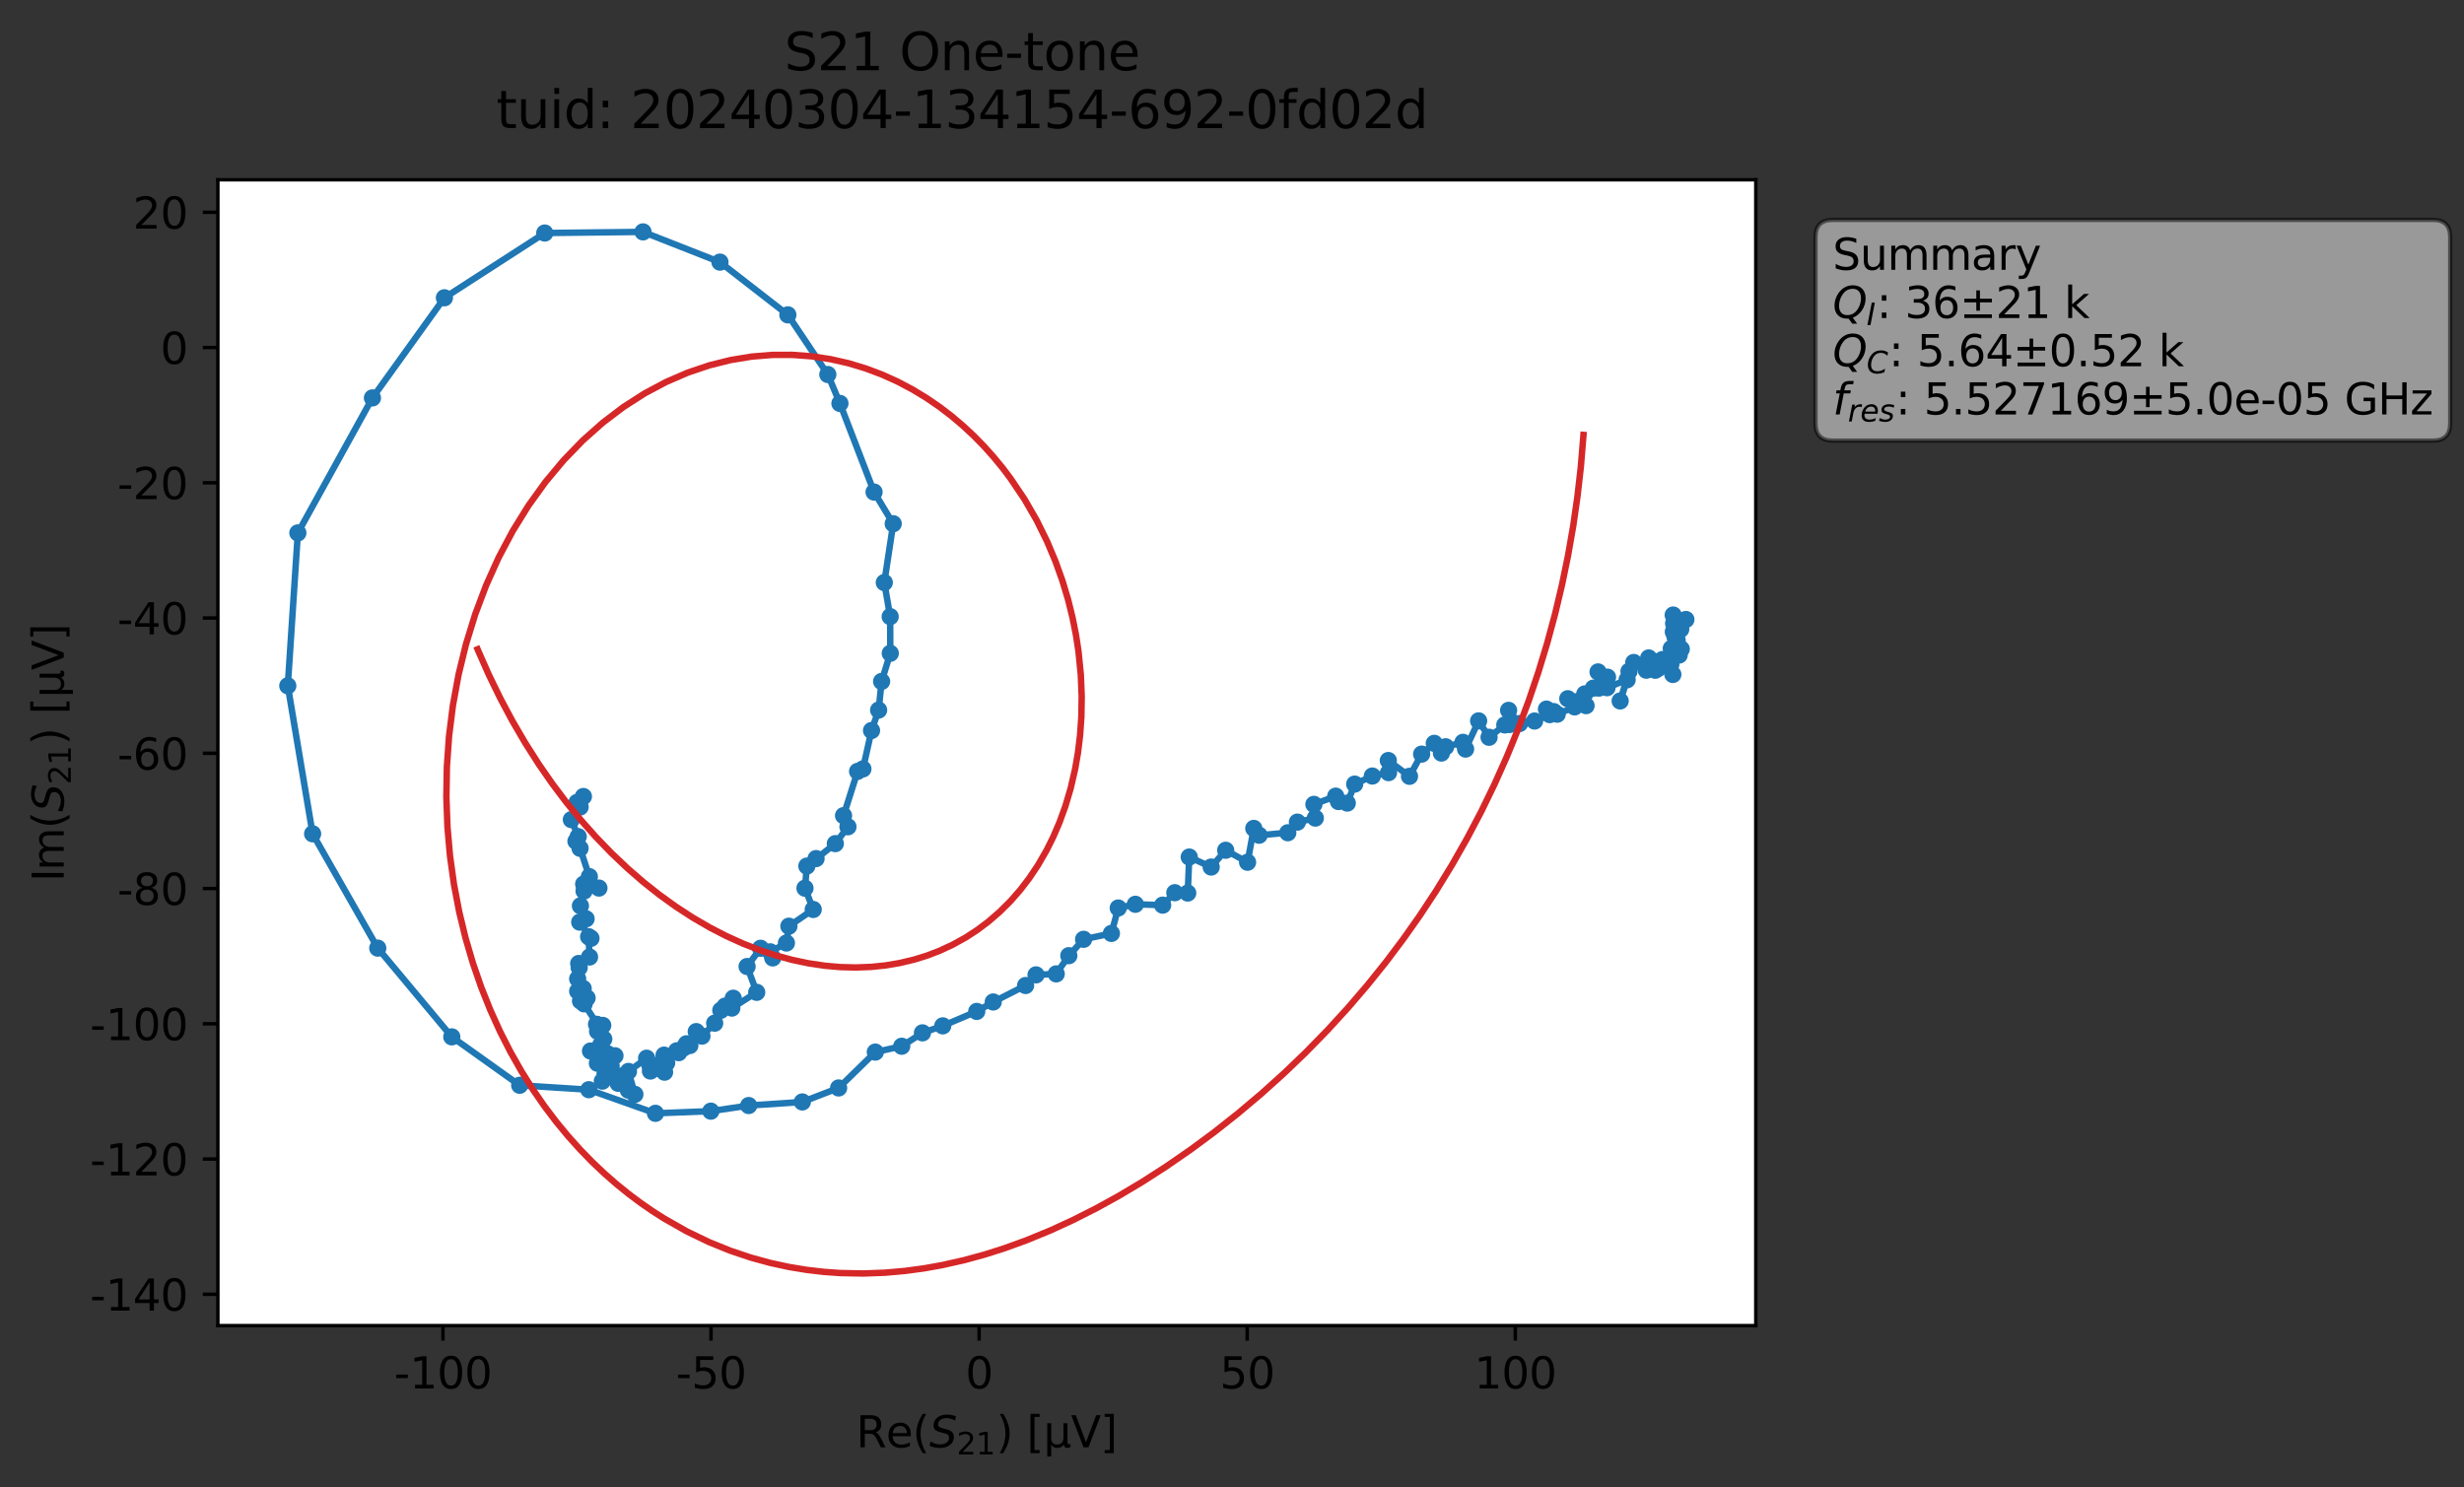 <?xml version="1.0" encoding="utf-8" standalone="no"?>
<!DOCTYPE svg PUBLIC "-//W3C//DTD SVG 1.1//EN"
  "http://www.w3.org/Graphics/SVG/1.1/DTD/svg11.dtd">
<svg xmlns:xlink="http://www.w3.org/1999/xlink" width="572.171pt" height="345.45pt" viewBox="0 0 572.171 345.45" xmlns="http://www.w3.org/2000/svg" version="1.1">
 <rect x="0" y="0" width="572.171" height="345.45" fill="#333333" stroke="none"/>
 <defs>
  <style type="text/css">*{stroke-linejoin: round; stroke-linecap: butt}</style>
 </defs>
 <g id="figure_1">
  <g id="patch_1">
   <path d="M 0 345.45 
L 572.171 345.45 
L 572.171 0 
L 0 0 
L 0 345.45 
z
" style="fill: none; opacity: 0"/>
  </g>
  <g id="axes_1">
   <g id="patch_2">
    <path d="M 50.595 307.872 
L 407.715 307.872 
L 407.715 41.76 
L 50.595 41.76 
z
" style="fill: #ffffff"/>
   </g>
   <g id="matplotlib.axis_1">
    <g id="xtick_1">
     <g id="line2d_1">
      <defs>
       <path id="med131d406d" d="M 0 0 
L 0 3.5 
" style="stroke: #000000; stroke-width: 0.8"/>
      </defs>
      <g>
       <use xlink:href="#med131d406d" x="102.859" y="307.872" style="stroke: #000000; stroke-width: 0.8"/>
      </g>
     </g>
     <g id="text_1">
      <!-- -100 -->
      <g transform="translate(91.511 322.47) scale(0.1 -0.1)">
       <defs>
        <path id="DejaVuSans-2d" d="M 313 2009 
L 1997 2009 
L 1997 1497 
L 313 1497 
L 313 2009 
z
" transform="scale(0.016)"/>
        <path id="DejaVuSans-31" d="M 794 531 
L 1825 531 
L 1825 4091 
L 703 3866 
L 703 4441 
L 1819 4666 
L 2450 4666 
L 2450 531 
L 3481 531 
L 3481 0 
L 794 0 
L 794 531 
z
" transform="scale(0.016)"/>
        <path id="DejaVuSans-30" d="M 2034 4250 
Q 1547 4250 1301 3770 
Q 1056 3291 1056 2328 
Q 1056 1369 1301 889 
Q 1547 409 2034 409 
Q 2525 409 2770 889 
Q 3016 1369 3016 2328 
Q 3016 3291 2770 3770 
Q 2525 4250 2034 4250 
z
M 2034 4750 
Q 2819 4750 3233 4129 
Q 3647 3509 3647 2328 
Q 3647 1150 3233 529 
Q 2819 -91 2034 -91 
Q 1250 -91 836 529 
Q 422 1150 422 2328 
Q 422 3509 836 4129 
Q 1250 4750 2034 4750 
z
" transform="scale(0.016)"/>
       </defs>
       <use xlink:href="#DejaVuSans-2d"/>
       <use xlink:href="#DejaVuSans-31" x="36.084"/>
       <use xlink:href="#DejaVuSans-30" x="99.707"/>
       <use xlink:href="#DejaVuSans-30" x="163.33"/>
      </g>
     </g>
    </g>
    <g id="xtick_2">
     <g id="line2d_2">
      <g>
       <use xlink:href="#med131d406d" x="165.111" y="307.872" style="stroke: #000000; stroke-width: 0.8"/>
      </g>
     </g>
     <g id="text_2">
      <!-- -50 -->
      <g transform="translate(156.944 322.47) scale(0.1 -0.1)">
       <defs>
        <path id="DejaVuSans-35" d="M 691 4666 
L 3169 4666 
L 3169 4134 
L 1269 4134 
L 1269 2991 
Q 1406 3038 1543 3061 
Q 1681 3084 1819 3084 
Q 2600 3084 3056 2656 
Q 3513 2228 3513 1497 
Q 3513 744 3044 326 
Q 2575 -91 1722 -91 
Q 1428 -91 1123 -41 
Q 819 9 494 109 
L 494 744 
Q 775 591 1075 516 
Q 1375 441 1709 441 
Q 2250 441 2565 725 
Q 2881 1009 2881 1497 
Q 2881 1984 2565 2268 
Q 2250 2553 1709 2553 
Q 1456 2553 1204 2497 
Q 953 2441 691 2322 
L 691 4666 
z
" transform="scale(0.016)"/>
       </defs>
       <use xlink:href="#DejaVuSans-2d"/>
       <use xlink:href="#DejaVuSans-35" x="36.084"/>
       <use xlink:href="#DejaVuSans-30" x="99.707"/>
      </g>
     </g>
    </g>
    <g id="xtick_3">
     <g id="line2d_3">
      <g>
       <use xlink:href="#med131d406d" x="227.363" y="307.872" style="stroke: #000000; stroke-width: 0.8"/>
      </g>
     </g>
     <g id="text_3">
      <!-- 0 -->
      <g transform="translate(224.182 322.47) scale(0.1 -0.1)">
       <use xlink:href="#DejaVuSans-30"/>
      </g>
     </g>
    </g>
    <g id="xtick_4">
     <g id="line2d_4">
      <g>
       <use xlink:href="#med131d406d" x="289.615" y="307.872" style="stroke: #000000; stroke-width: 0.8"/>
      </g>
     </g>
     <g id="text_4">
      <!-- 50 -->
      <g transform="translate(283.253 322.47) scale(0.1 -0.1)">
       <use xlink:href="#DejaVuSans-35"/>
       <use xlink:href="#DejaVuSans-30" x="63.623"/>
      </g>
     </g>
    </g>
    <g id="xtick_5">
     <g id="line2d_5">
      <g>
       <use xlink:href="#med131d406d" x="351.868" y="307.872" style="stroke: #000000; stroke-width: 0.8"/>
      </g>
     </g>
     <g id="text_5">
      <!-- 100 -->
      <g transform="translate(342.324 322.47) scale(0.1 -0.1)">
       <use xlink:href="#DejaVuSans-31"/>
       <use xlink:href="#DejaVuSans-30" x="63.623"/>
       <use xlink:href="#DejaVuSans-30" x="127.246"/>
      </g>
     </g>
    </g>
    <g id="text_6">
     <!-- Re$(S_{21})$ [μV] -->
     <g transform="translate(198.805 336.15) scale(0.1 -0.1)">
      <defs>
       <path id="DejaVuSans-52" d="M 2841 2188 
Q 3044 2119 3236 1894 
Q 3428 1669 3622 1275 
L 4263 0 
L 3584 0 
L 2988 1197 
Q 2756 1666 2539 1819 
Q 2322 1972 1947 1972 
L 1259 1972 
L 1259 0 
L 628 0 
L 628 4666 
L 2053 4666 
Q 2853 4666 3247 4331 
Q 3641 3997 3641 3322 
Q 3641 2881 3436 2590 
Q 3231 2300 2841 2188 
z
M 1259 4147 
L 1259 2491 
L 2053 2491 
Q 2509 2491 2742 2702 
Q 2975 2913 2975 3322 
Q 2975 3731 2742 3939 
Q 2509 4147 2053 4147 
L 1259 4147 
z
" transform="scale(0.016)"/>
       <path id="DejaVuSans-65" d="M 3597 1894 
L 3597 1613 
L 953 1613 
Q 991 1019 1311 708 
Q 1631 397 2203 397 
Q 2534 397 2845 478 
Q 3156 559 3463 722 
L 3463 178 
Q 3153 47 2828 -22 
Q 2503 -91 2169 -91 
Q 1331 -91 842 396 
Q 353 884 353 1716 
Q 353 2575 817 3079 
Q 1281 3584 2069 3584 
Q 2775 3584 3186 3129 
Q 3597 2675 3597 1894 
z
M 3022 2063 
Q 3016 2534 2758 2815 
Q 2500 3097 2075 3097 
Q 1594 3097 1305 2825 
Q 1016 2553 972 2059 
L 3022 2063 
z
" transform="scale(0.016)"/>
       <path id="DejaVuSans-28" d="M 1984 4856 
Q 1566 4138 1362 3434 
Q 1159 2731 1159 2009 
Q 1159 1288 1364 580 
Q 1569 -128 1984 -844 
L 1484 -844 
Q 1016 -109 783 600 
Q 550 1309 550 2009 
Q 550 2706 781 3412 
Q 1013 4119 1484 4856 
L 1984 4856 
z
" transform="scale(0.016)"/>
       <path id="DejaVuSans-Oblique-53" d="M 3859 4513 
L 3738 3897 
Q 3422 4066 3111 4152 
Q 2800 4238 2509 4238 
Q 1944 4238 1609 3991 
Q 1275 3744 1275 3334 
Q 1275 3109 1398 2989 
Q 1522 2869 2034 2731 
L 2413 2638 
Q 3053 2472 3303 2217 
Q 3553 1963 3553 1503 
Q 3553 797 2998 353 
Q 2444 -91 1538 -91 
Q 1166 -91 791 -17 
Q 416 56 38 206 
L 166 856 
Q 513 641 861 531 
Q 1209 422 1556 422 
Q 2147 422 2503 684 
Q 2859 947 2859 1369 
Q 2859 1650 2717 1795 
Q 2575 1941 2106 2059 
L 1728 2156 
Q 1081 2325 845 2545 
Q 609 2766 609 3163 
Q 609 3859 1145 4304 
Q 1681 4750 2541 4750 
Q 2875 4750 3203 4690 
Q 3531 4631 3859 4513 
z
" transform="scale(0.016)"/>
       <path id="DejaVuSans-32" d="M 1228 531 
L 3431 531 
L 3431 0 
L 469 0 
L 469 531 
Q 828 903 1448 1529 
Q 2069 2156 2228 2338 
Q 2531 2678 2651 2914 
Q 2772 3150 2772 3378 
Q 2772 3750 2511 3984 
Q 2250 4219 1831 4219 
Q 1534 4219 1204 4116 
Q 875 4013 500 3803 
L 500 4441 
Q 881 4594 1212 4672 
Q 1544 4750 1819 4750 
Q 2544 4750 2975 4387 
Q 3406 4025 3406 3419 
Q 3406 3131 3298 2873 
Q 3191 2616 2906 2266 
Q 2828 2175 2409 1742 
Q 1991 1309 1228 531 
z
" transform="scale(0.016)"/>
       <path id="DejaVuSans-29" d="M 513 4856 
L 1013 4856 
Q 1481 4119 1714 3412 
Q 1947 2706 1947 2009 
Q 1947 1309 1714 600 
Q 1481 -109 1013 -844 
L 513 -844 
Q 928 -128 1133 580 
Q 1338 1288 1338 2009 
Q 1338 2731 1133 3434 
Q 928 4138 513 4856 
z
" transform="scale(0.016)"/>
       <path id="DejaVuSans-20" transform="scale(0.016)"/>
       <path id="DejaVuSans-5b" d="M 550 4863 
L 1875 4863 
L 1875 4416 
L 1125 4416 
L 1125 -397 
L 1875 -397 
L 1875 -844 
L 550 -844 
L 550 4863 
z
" transform="scale(0.016)"/>
       <path id="DejaVuSans-3bc" d="M 544 -1331 
L 544 3500 
L 1119 3500 
L 1119 1325 
Q 1119 872 1334 640 
Q 1550 409 1972 409 
Q 2434 409 2667 671 
Q 2900 934 2900 1459 
L 2900 3500 
L 3475 3500 
L 3475 806 
Q 3475 619 3529 530 
Q 3584 441 3700 441 
Q 3728 441 3778 458 
Q 3828 475 3916 513 
L 3916 50 
Q 3788 -22 3673 -56 
Q 3559 -91 3450 -91 
Q 3234 -91 3106 31 
Q 2978 153 2931 403 
Q 2775 156 2548 32 
Q 2322 -91 2016 -91 
Q 1697 -91 1473 31 
Q 1250 153 1119 397 
L 1119 -1331 
L 544 -1331 
z
" transform="scale(0.016)"/>
       <path id="DejaVuSans-56" d="M 1831 0 
L 50 4666 
L 709 4666 
L 2188 738 
L 3669 4666 
L 4325 4666 
L 2547 0 
L 1831 0 
z
" transform="scale(0.016)"/>
       <path id="DejaVuSans-5d" d="M 1947 4863 
L 1947 -844 
L 622 -844 
L 622 -397 
L 1369 -397 
L 1369 4416 
L 622 4416 
L 622 4863 
L 1947 4863 
z
" transform="scale(0.016)"/>
      </defs>
      <use xlink:href="#DejaVuSans-52" transform="translate(0 0.016)"/>
      <use xlink:href="#DejaVuSans-65" transform="translate(69.482 0.016)"/>
      <use xlink:href="#DejaVuSans-28" transform="translate(131.006 0.016)"/>
      <use xlink:href="#DejaVuSans-Oblique-53" transform="translate(170.02 0.016)"/>
      <use xlink:href="#DejaVuSans-32" transform="translate(233.496 -16.391) scale(0.7)"/>
      <use xlink:href="#DejaVuSans-31" transform="translate(278.032 -16.391) scale(0.7)"/>
      <use xlink:href="#DejaVuSans-29" transform="translate(325.303 0.016)"/>
      <use xlink:href="#DejaVuSans-20" transform="translate(364.316 0.016)"/>
      <use xlink:href="#DejaVuSans-5b" transform="translate(396.104 0.016)"/>
      <use xlink:href="#DejaVuSans-3bc" transform="translate(435.117 0.016)"/>
      <use xlink:href="#DejaVuSans-56" transform="translate(498.74 0.016)"/>
      <use xlink:href="#DejaVuSans-5d" transform="translate(567.148 0.016)"/>
     </g>
    </g>
   </g>
   <g id="matplotlib.axis_2">
    <g id="ytick_1">
     <g id="line2d_6">
      <defs>
       <path id="m143e4b6e7c" d="M 0 0 
L -3.5 0 
" style="stroke: #000000; stroke-width: 0.8"/>
      </defs>
      <g>
       <use xlink:href="#m143e4b6e7c" x="50.595" y="300.601" style="stroke: #000000; stroke-width: 0.8"/>
      </g>
     </g>
     <g id="text_7">
      <!-- -140 -->
      <g transform="translate(20.9 304.4) scale(0.1 -0.1)">
       <defs>
        <path id="DejaVuSans-34" d="M 2419 4116 
L 825 1625 
L 2419 1625 
L 2419 4116 
z
M 2253 4666 
L 3047 4666 
L 3047 1625 
L 3713 1625 
L 3713 1100 
L 3047 1100 
L 3047 0 
L 2419 0 
L 2419 1100 
L 313 1100 
L 313 1709 
L 2253 4666 
z
" transform="scale(0.016)"/>
       </defs>
       <use xlink:href="#DejaVuSans-2d"/>
       <use xlink:href="#DejaVuSans-31" x="36.084"/>
       <use xlink:href="#DejaVuSans-34" x="99.707"/>
       <use xlink:href="#DejaVuSans-30" x="163.33"/>
      </g>
     </g>
    </g>
    <g id="ytick_2">
     <g id="line2d_7">
      <g>
       <use xlink:href="#m143e4b6e7c" x="50.595" y="269.189" style="stroke: #000000; stroke-width: 0.8"/>
      </g>
     </g>
     <g id="text_8">
      <!-- -120 -->
      <g transform="translate(20.9 272.988) scale(0.1 -0.1)">
       <use xlink:href="#DejaVuSans-2d"/>
       <use xlink:href="#DejaVuSans-31" x="36.084"/>
       <use xlink:href="#DejaVuSans-32" x="99.707"/>
       <use xlink:href="#DejaVuSans-30" x="163.33"/>
      </g>
     </g>
    </g>
    <g id="ytick_3">
     <g id="line2d_8">
      <g>
       <use xlink:href="#m143e4b6e7c" x="50.595" y="237.777" style="stroke: #000000; stroke-width: 0.8"/>
      </g>
     </g>
     <g id="text_9">
      <!-- -100 -->
      <g transform="translate(20.9 241.576) scale(0.1 -0.1)">
       <use xlink:href="#DejaVuSans-2d"/>
       <use xlink:href="#DejaVuSans-31" x="36.084"/>
       <use xlink:href="#DejaVuSans-30" x="99.707"/>
       <use xlink:href="#DejaVuSans-30" x="163.33"/>
      </g>
     </g>
    </g>
    <g id="ytick_4">
     <g id="line2d_9">
      <g>
       <use xlink:href="#m143e4b6e7c" x="50.595" y="206.365" style="stroke: #000000; stroke-width: 0.8"/>
      </g>
     </g>
     <g id="text_10">
      <!-- -80 -->
      <g transform="translate(27.262 210.164) scale(0.1 -0.1)">
       <defs>
        <path id="DejaVuSans-38" d="M 2034 2216 
Q 1584 2216 1326 1975 
Q 1069 1734 1069 1313 
Q 1069 891 1326 650 
Q 1584 409 2034 409 
Q 2484 409 2743 651 
Q 3003 894 3003 1313 
Q 3003 1734 2745 1975 
Q 2488 2216 2034 2216 
z
M 1403 2484 
Q 997 2584 770 2862 
Q 544 3141 544 3541 
Q 544 4100 942 4425 
Q 1341 4750 2034 4750 
Q 2731 4750 3128 4425 
Q 3525 4100 3525 3541 
Q 3525 3141 3298 2862 
Q 3072 2584 2669 2484 
Q 3125 2378 3379 2068 
Q 3634 1759 3634 1313 
Q 3634 634 3220 271 
Q 2806 -91 2034 -91 
Q 1263 -91 848 271 
Q 434 634 434 1313 
Q 434 1759 690 2068 
Q 947 2378 1403 2484 
z
M 1172 3481 
Q 1172 3119 1398 2916 
Q 1625 2713 2034 2713 
Q 2441 2713 2670 2916 
Q 2900 3119 2900 3481 
Q 2900 3844 2670 4047 
Q 2441 4250 2034 4250 
Q 1625 4250 1398 4047 
Q 1172 3844 1172 3481 
z
" transform="scale(0.016)"/>
       </defs>
       <use xlink:href="#DejaVuSans-2d"/>
       <use xlink:href="#DejaVuSans-38" x="36.084"/>
       <use xlink:href="#DejaVuSans-30" x="99.707"/>
      </g>
     </g>
    </g>
    <g id="ytick_5">
     <g id="line2d_10">
      <g>
       <use xlink:href="#m143e4b6e7c" x="50.595" y="174.952" style="stroke: #000000; stroke-width: 0.8"/>
      </g>
     </g>
     <g id="text_11">
      <!-- -60 -->
      <g transform="translate(27.262 178.752) scale(0.1 -0.1)">
       <defs>
        <path id="DejaVuSans-36" d="M 2113 2584 
Q 1688 2584 1439 2293 
Q 1191 2003 1191 1497 
Q 1191 994 1439 701 
Q 1688 409 2113 409 
Q 2538 409 2786 701 
Q 3034 994 3034 1497 
Q 3034 2003 2786 2293 
Q 2538 2584 2113 2584 
z
M 3366 4563 
L 3366 3988 
Q 3128 4100 2886 4159 
Q 2644 4219 2406 4219 
Q 1781 4219 1451 3797 
Q 1122 3375 1075 2522 
Q 1259 2794 1537 2939 
Q 1816 3084 2150 3084 
Q 2853 3084 3261 2657 
Q 3669 2231 3669 1497 
Q 3669 778 3244 343 
Q 2819 -91 2113 -91 
Q 1303 -91 875 529 
Q 447 1150 447 2328 
Q 447 3434 972 4092 
Q 1497 4750 2381 4750 
Q 2619 4750 2861 4703 
Q 3103 4656 3366 4563 
z
" transform="scale(0.016)"/>
       </defs>
       <use xlink:href="#DejaVuSans-2d"/>
       <use xlink:href="#DejaVuSans-36" x="36.084"/>
       <use xlink:href="#DejaVuSans-30" x="99.707"/>
      </g>
     </g>
    </g>
    <g id="ytick_6">
     <g id="line2d_11">
      <g>
       <use xlink:href="#m143e4b6e7c" x="50.595" y="143.54" style="stroke: #000000; stroke-width: 0.8"/>
      </g>
     </g>
     <g id="text_12">
      <!-- -40 -->
      <g transform="translate(27.262 147.339) scale(0.1 -0.1)">
       <use xlink:href="#DejaVuSans-2d"/>
       <use xlink:href="#DejaVuSans-34" x="36.084"/>
       <use xlink:href="#DejaVuSans-30" x="99.707"/>
      </g>
     </g>
    </g>
    <g id="ytick_7">
     <g id="line2d_12">
      <g>
       <use xlink:href="#m143e4b6e7c" x="50.595" y="112.128" style="stroke: #000000; stroke-width: 0.8"/>
      </g>
     </g>
     <g id="text_13">
      <!-- -20 -->
      <g transform="translate(27.262 115.927) scale(0.1 -0.1)">
       <use xlink:href="#DejaVuSans-2d"/>
       <use xlink:href="#DejaVuSans-32" x="36.084"/>
       <use xlink:href="#DejaVuSans-30" x="99.707"/>
      </g>
     </g>
    </g>
    <g id="ytick_8">
     <g id="line2d_13">
      <g>
       <use xlink:href="#m143e4b6e7c" x="50.595" y="80.716" style="stroke: #000000; stroke-width: 0.8"/>
      </g>
     </g>
     <g id="text_14">
      <!-- 0 -->
      <g transform="translate(37.233 84.515) scale(0.1 -0.1)">
       <use xlink:href="#DejaVuSans-30"/>
      </g>
     </g>
    </g>
    <g id="ytick_9">
     <g id="line2d_14">
      <g>
       <use xlink:href="#m143e4b6e7c" x="50.595" y="49.304" style="stroke: #000000; stroke-width: 0.8"/>
      </g>
     </g>
     <g id="text_15">
      <!-- 20 -->
      <g transform="translate(30.87 53.103) scale(0.1 -0.1)">
       <use xlink:href="#DejaVuSans-32"/>
       <use xlink:href="#DejaVuSans-30" x="63.623"/>
      </g>
     </g>
    </g>
    <g id="text_16">
     <!-- Im$(S_{21})$ [μV] -->
     <g transform="translate(14.8 204.766) rotate(-90) scale(0.1 -0.1)">
      <defs>
       <path id="DejaVuSans-49" d="M 628 4666 
L 1259 4666 
L 1259 0 
L 628 0 
L 628 4666 
z
" transform="scale(0.016)"/>
       <path id="DejaVuSans-6d" d="M 3328 2828 
Q 3544 3216 3844 3400 
Q 4144 3584 4550 3584 
Q 5097 3584 5394 3201 
Q 5691 2819 5691 2113 
L 5691 0 
L 5113 0 
L 5113 2094 
Q 5113 2597 4934 2840 
Q 4756 3084 4391 3084 
Q 3944 3084 3684 2787 
Q 3425 2491 3425 1978 
L 3425 0 
L 2847 0 
L 2847 2094 
Q 2847 2600 2669 2842 
Q 2491 3084 2119 3084 
Q 1678 3084 1418 2786 
Q 1159 2488 1159 1978 
L 1159 0 
L 581 0 
L 581 3500 
L 1159 3500 
L 1159 2956 
Q 1356 3278 1631 3431 
Q 1906 3584 2284 3584 
Q 2666 3584 2933 3390 
Q 3200 3197 3328 2828 
z
" transform="scale(0.016)"/>
      </defs>
      <use xlink:href="#DejaVuSans-49" transform="translate(0 0.016)"/>
      <use xlink:href="#DejaVuSans-6d" transform="translate(25.867 0.016)"/>
      <use xlink:href="#DejaVuSans-28" transform="translate(123.279 0.016)"/>
      <use xlink:href="#DejaVuSans-Oblique-53" transform="translate(162.293 0.016)"/>
      <use xlink:href="#DejaVuSans-32" transform="translate(225.77 -16.391) scale(0.7)"/>
      <use xlink:href="#DejaVuSans-31" transform="translate(270.306 -16.391) scale(0.7)"/>
      <use xlink:href="#DejaVuSans-29" transform="translate(317.576 0.016)"/>
      <use xlink:href="#DejaVuSans-20" transform="translate(356.59 0.016)"/>
      <use xlink:href="#DejaVuSans-5b" transform="translate(388.377 0.016)"/>
      <use xlink:href="#DejaVuSans-3bc" transform="translate(427.391 0.016)"/>
      <use xlink:href="#DejaVuSans-56" transform="translate(491.014 0.016)"/>
      <use xlink:href="#DejaVuSans-5d" transform="translate(559.422 0.016)"/>
     </g>
    </g>
   </g>
   <g id="line2d_15">
    <path d="M 391.483 143.885 
L 388.533 142.844 
L 389.733 150.769 
L 390.285 146.146 
L 388.744 146.915 
L 388.567 146.747 
L 388.96 147.919 
L 388.636 144.793 
L 390.411 150.745 
L 389.92 152.136 
L 389.46 148.728 
L 389.271 150.944 
L 387.998 154.279 
L 388.087 150.616 
L 389.762 150.405 
L 386.046 153.186 
L 388.455 156.646 
L 385.869 153.71 
L 384.827 153.699 
L 384.37 155.669 
L 385.04 155.249 
L 382.43 155.49 
L 382.854 152.81 
L 382.282 155.655 
L 379.377 153.866 
L 378.273 155.919 
L 376.222 162.8 
L 377.843 157.875 
L 373.167 159.722 
L 373.283 157.274 
L 371.087 156.058 
L 371.303 159.809 
L 370.011 159.823 
L 368.006 161.167 
L 364.059 162.28 
L 368.302 163.891 
L 365.646 164.176 
L 361.605 165.878 
L 360.789 165.269 
L 359.109 164.693 
L 359.855 165.974 
L 356.35 167.461 
L 352.865 168.044 
L 350.316 164.982 
L 350.529 168.274 
L 349.433 168.37 
L 345.778 171.237 
L 343.356 167.425 
L 340.327 173.975 
L 339.722 172.41 
L 335.7 173.441 
L 334.711 174.901 
L 333.056 172.647 
L 330.124 175.143 
L 327.301 180.303 
L 322.381 176.636 
L 322.438 179.447 
L 318.671 180.239 
L 314.575 182.111 
L 312.854 186.52 
L 310.808 186.16 
L 310.173 184.91 
L 305.103 186.817 
L 305.435 190.006 
L 301.273 190.941 
L 299.045 193.41 
L 292.378 193.983 
L 291.145 192.4 
L 289.701 200.262 
L 284.623 197.477 
L 281.252 201.377 
L 276.16 199.051 
L 275.806 207.414 
L 272.807 207.335 
L 269.981 210.221 
L 263.646 210.024 
L 259.666 210.886 
L 258.079 216.793 
L 251.626 218.161 
L 248.193 221.962 
L 245.269 226.19 
L 240.578 226.416 
L 238.151 228.892 
L 230.64 232.714 
L 226.813 234.908 
L 218.922 238.261 
L 214.205 239.884 
L 209.39 242.995 
L 203.259 244.355 
L 194.738 252.681 
L 186.307 255.932 
L 173.856 256.767 
L 165.066 258.071 
L 152.205 258.574 
L 136.736 253.088 
L 120.676 252.058 
L 104.914 240.816 
L 87.721 220.206 
L 72.595 193.656 
L 66.828 159.283 
L 69.166 123.771 
L 86.483 92.418 
L 103.198 69.161 
L 126.495 54.121 
L 149.315 53.856 
L 167.182 60.879 
L 182.952 73.129 
L 192.23 86.983 
L 195.042 93.695 
L 202.969 114.284 
L 207.415 121.642 
L 205.344 135.3 
L 206.711 143.215 
L 206.733 151.733 
L 204.723 158.267 
L 204.027 164.919 
L 202.38 169.665 
L 200.379 178.589 
L 199.144 179.154 
L 195.883 189.435 
L 196.905 192.022 
L 193.972 195.937 
L 187.359 201.152 
L 186.929 206.287 
L 188.842 211.229 
L 183.189 215.114 
L 182.616 219.022 
L 178.865 221.069 
L 179.439 222.48 
L 176.616 220.238 
L 173.484 224.48 
L 175.718 230.474 
L 169.942 234.131 
L 170.267 231.842 
L 167.378 234.651 
L 168.375 233.668 
L 165.958 237.636 
L 163.002 240.648 
L 161.676 239.595 
L 158.78 243.368 
L 159.399 242.425 
L 160.192 242.828 
L 157.602 244.488 
L 157.141 244.066 
L 154.204 245.057 
L 150.854 247.269 
L 154.813 246.868 
L 154.323 249.019 
L 151.918 248.205 
L 151.041 248.755 
L 150.151 245.774 
L 145.935 248.845 
L 147.43 254.17 
L 145.897 253.187 
L 143.479 250.176 
L 144.522 249.865 
L 144.844 251.568 
L 141.917 247.559 
L 144.063 250.159 
L 143.538 251.602 
L 140.5 249.397 
L 139.867 251.106 
L 140.58 250.203 
L 138.721 246.932 
L 142.805 245.208 
L 141.025 246.793 
L 141.071 244.732 
L 137.124 244.107 
L 140.208 241.32 
L 138.761 239.524 
L 139.48 242.705 
L 139.964 238.153 
L 138.524 237.893 
L 138.791 238.048 
L 135.644 233.149 
L 134.803 232.481 
L 136.33 231.779 
L 134.148 230.214 
L 135.425 229.589 
L 134.14 227.338 
L 134.496 224.732 
L 134.38 223.774 
L 136.898 222.271 
L 136.685 217.55 
L 137.231 217.934 
L 134.617 214.172 
L 136.097 213.399 
L 134.784 210.39 
L 135.628 206.943 
L 135.537 205.335 
L 139.081 206.255 
L 136.856 203.609 
L 134.699 197.026 
L 133.739 195.373 
L 134.266 194.308 
L 132.678 190.362 
L 133.992 186.371 
L 134.71 187.429 
L 135.472 184.993 
L 135.472 184.993 
" clip-path="url(#p24f4bede48)" style="fill: none; stroke: #1f77b4; stroke-width: 1.5; stroke-linecap: square"/>
    <defs>
     <path id="mb773622590" d="M 0 1.5 
C 0.398 1.5 0.779 1.342 1.061 1.061 
C 1.342 0.779 1.5 0.398 1.5 0 
C 1.5 -0.398 1.342 -0.779 1.061 -1.061 
C 0.779 -1.342 0.398 -1.5 0 -1.5 
C -0.398 -1.5 -0.779 -1.342 -1.061 -1.061 
C -1.342 -0.779 -1.5 -0.398 -1.5 0 
C -1.5 0.398 -1.342 0.779 -1.061 1.061 
C -0.779 1.342 -0.398 1.5 0 1.5 
z
" style="stroke: #1f77b4"/>
    </defs>
    <g clip-path="url(#p24f4bede48)">
     <use xlink:href="#mb773622590" x="391.483" y="143.885" style="fill: #1f77b4; stroke: #1f77b4"/>
     <use xlink:href="#mb773622590" x="388.533" y="142.844" style="fill: #1f77b4; stroke: #1f77b4"/>
     <use xlink:href="#mb773622590" x="389.733" y="150.769" style="fill: #1f77b4; stroke: #1f77b4"/>
     <use xlink:href="#mb773622590" x="390.285" y="146.146" style="fill: #1f77b4; stroke: #1f77b4"/>
     <use xlink:href="#mb773622590" x="388.744" y="146.915" style="fill: #1f77b4; stroke: #1f77b4"/>
     <use xlink:href="#mb773622590" x="388.567" y="146.747" style="fill: #1f77b4; stroke: #1f77b4"/>
     <use xlink:href="#mb773622590" x="388.96" y="147.919" style="fill: #1f77b4; stroke: #1f77b4"/>
     <use xlink:href="#mb773622590" x="388.636" y="144.793" style="fill: #1f77b4; stroke: #1f77b4"/>
     <use xlink:href="#mb773622590" x="390.411" y="150.745" style="fill: #1f77b4; stroke: #1f77b4"/>
     <use xlink:href="#mb773622590" x="389.92" y="152.136" style="fill: #1f77b4; stroke: #1f77b4"/>
     <use xlink:href="#mb773622590" x="389.46" y="148.728" style="fill: #1f77b4; stroke: #1f77b4"/>
     <use xlink:href="#mb773622590" x="389.271" y="150.944" style="fill: #1f77b4; stroke: #1f77b4"/>
     <use xlink:href="#mb773622590" x="387.998" y="154.279" style="fill: #1f77b4; stroke: #1f77b4"/>
     <use xlink:href="#mb773622590" x="388.087" y="150.616" style="fill: #1f77b4; stroke: #1f77b4"/>
     <use xlink:href="#mb773622590" x="389.762" y="150.405" style="fill: #1f77b4; stroke: #1f77b4"/>
     <use xlink:href="#mb773622590" x="386.046" y="153.186" style="fill: #1f77b4; stroke: #1f77b4"/>
     <use xlink:href="#mb773622590" x="388.455" y="156.646" style="fill: #1f77b4; stroke: #1f77b4"/>
     <use xlink:href="#mb773622590" x="385.869" y="153.71" style="fill: #1f77b4; stroke: #1f77b4"/>
     <use xlink:href="#mb773622590" x="384.827" y="153.699" style="fill: #1f77b4; stroke: #1f77b4"/>
     <use xlink:href="#mb773622590" x="384.37" y="155.669" style="fill: #1f77b4; stroke: #1f77b4"/>
     <use xlink:href="#mb773622590" x="385.04" y="155.249" style="fill: #1f77b4; stroke: #1f77b4"/>
     <use xlink:href="#mb773622590" x="382.43" y="155.49" style="fill: #1f77b4; stroke: #1f77b4"/>
     <use xlink:href="#mb773622590" x="382.854" y="152.81" style="fill: #1f77b4; stroke: #1f77b4"/>
     <use xlink:href="#mb773622590" x="382.282" y="155.655" style="fill: #1f77b4; stroke: #1f77b4"/>
     <use xlink:href="#mb773622590" x="379.377" y="153.866" style="fill: #1f77b4; stroke: #1f77b4"/>
     <use xlink:href="#mb773622590" x="378.273" y="155.919" style="fill: #1f77b4; stroke: #1f77b4"/>
     <use xlink:href="#mb773622590" x="376.222" y="162.8" style="fill: #1f77b4; stroke: #1f77b4"/>
     <use xlink:href="#mb773622590" x="377.843" y="157.875" style="fill: #1f77b4; stroke: #1f77b4"/>
     <use xlink:href="#mb773622590" x="373.167" y="159.722" style="fill: #1f77b4; stroke: #1f77b4"/>
     <use xlink:href="#mb773622590" x="373.283" y="157.274" style="fill: #1f77b4; stroke: #1f77b4"/>
     <use xlink:href="#mb773622590" x="371.087" y="156.058" style="fill: #1f77b4; stroke: #1f77b4"/>
     <use xlink:href="#mb773622590" x="371.303" y="159.809" style="fill: #1f77b4; stroke: #1f77b4"/>
     <use xlink:href="#mb773622590" x="370.011" y="159.823" style="fill: #1f77b4; stroke: #1f77b4"/>
     <use xlink:href="#mb773622590" x="368.006" y="161.167" style="fill: #1f77b4; stroke: #1f77b4"/>
     <use xlink:href="#mb773622590" x="364.059" y="162.28" style="fill: #1f77b4; stroke: #1f77b4"/>
     <use xlink:href="#mb773622590" x="368.302" y="163.891" style="fill: #1f77b4; stroke: #1f77b4"/>
     <use xlink:href="#mb773622590" x="365.646" y="164.176" style="fill: #1f77b4; stroke: #1f77b4"/>
     <use xlink:href="#mb773622590" x="361.605" y="165.878" style="fill: #1f77b4; stroke: #1f77b4"/>
     <use xlink:href="#mb773622590" x="360.789" y="165.269" style="fill: #1f77b4; stroke: #1f77b4"/>
     <use xlink:href="#mb773622590" x="359.109" y="164.693" style="fill: #1f77b4; stroke: #1f77b4"/>
     <use xlink:href="#mb773622590" x="359.855" y="165.974" style="fill: #1f77b4; stroke: #1f77b4"/>
     <use xlink:href="#mb773622590" x="356.35" y="167.461" style="fill: #1f77b4; stroke: #1f77b4"/>
     <use xlink:href="#mb773622590" x="352.865" y="168.044" style="fill: #1f77b4; stroke: #1f77b4"/>
     <use xlink:href="#mb773622590" x="350.316" y="164.982" style="fill: #1f77b4; stroke: #1f77b4"/>
     <use xlink:href="#mb773622590" x="350.529" y="168.274" style="fill: #1f77b4; stroke: #1f77b4"/>
     <use xlink:href="#mb773622590" x="349.433" y="168.37" style="fill: #1f77b4; stroke: #1f77b4"/>
     <use xlink:href="#mb773622590" x="345.778" y="171.237" style="fill: #1f77b4; stroke: #1f77b4"/>
     <use xlink:href="#mb773622590" x="343.356" y="167.425" style="fill: #1f77b4; stroke: #1f77b4"/>
     <use xlink:href="#mb773622590" x="340.327" y="173.975" style="fill: #1f77b4; stroke: #1f77b4"/>
     <use xlink:href="#mb773622590" x="339.722" y="172.41" style="fill: #1f77b4; stroke: #1f77b4"/>
     <use xlink:href="#mb773622590" x="335.7" y="173.441" style="fill: #1f77b4; stroke: #1f77b4"/>
     <use xlink:href="#mb773622590" x="334.711" y="174.901" style="fill: #1f77b4; stroke: #1f77b4"/>
     <use xlink:href="#mb773622590" x="333.056" y="172.647" style="fill: #1f77b4; stroke: #1f77b4"/>
     <use xlink:href="#mb773622590" x="330.124" y="175.143" style="fill: #1f77b4; stroke: #1f77b4"/>
     <use xlink:href="#mb773622590" x="327.301" y="180.303" style="fill: #1f77b4; stroke: #1f77b4"/>
     <use xlink:href="#mb773622590" x="322.381" y="176.636" style="fill: #1f77b4; stroke: #1f77b4"/>
     <use xlink:href="#mb773622590" x="322.438" y="179.447" style="fill: #1f77b4; stroke: #1f77b4"/>
     <use xlink:href="#mb773622590" x="318.671" y="180.239" style="fill: #1f77b4; stroke: #1f77b4"/>
     <use xlink:href="#mb773622590" x="314.575" y="182.111" style="fill: #1f77b4; stroke: #1f77b4"/>
     <use xlink:href="#mb773622590" x="312.854" y="186.52" style="fill: #1f77b4; stroke: #1f77b4"/>
     <use xlink:href="#mb773622590" x="310.808" y="186.16" style="fill: #1f77b4; stroke: #1f77b4"/>
     <use xlink:href="#mb773622590" x="310.173" y="184.91" style="fill: #1f77b4; stroke: #1f77b4"/>
     <use xlink:href="#mb773622590" x="305.103" y="186.817" style="fill: #1f77b4; stroke: #1f77b4"/>
     <use xlink:href="#mb773622590" x="305.435" y="190.006" style="fill: #1f77b4; stroke: #1f77b4"/>
     <use xlink:href="#mb773622590" x="301.273" y="190.941" style="fill: #1f77b4; stroke: #1f77b4"/>
     <use xlink:href="#mb773622590" x="299.045" y="193.41" style="fill: #1f77b4; stroke: #1f77b4"/>
     <use xlink:href="#mb773622590" x="292.378" y="193.983" style="fill: #1f77b4; stroke: #1f77b4"/>
     <use xlink:href="#mb773622590" x="291.145" y="192.4" style="fill: #1f77b4; stroke: #1f77b4"/>
     <use xlink:href="#mb773622590" x="289.701" y="200.262" style="fill: #1f77b4; stroke: #1f77b4"/>
     <use xlink:href="#mb773622590" x="284.623" y="197.477" style="fill: #1f77b4; stroke: #1f77b4"/>
     <use xlink:href="#mb773622590" x="281.252" y="201.377" style="fill: #1f77b4; stroke: #1f77b4"/>
     <use xlink:href="#mb773622590" x="276.16" y="199.051" style="fill: #1f77b4; stroke: #1f77b4"/>
     <use xlink:href="#mb773622590" x="275.806" y="207.414" style="fill: #1f77b4; stroke: #1f77b4"/>
     <use xlink:href="#mb773622590" x="272.807" y="207.335" style="fill: #1f77b4; stroke: #1f77b4"/>
     <use xlink:href="#mb773622590" x="269.981" y="210.221" style="fill: #1f77b4; stroke: #1f77b4"/>
     <use xlink:href="#mb773622590" x="263.646" y="210.024" style="fill: #1f77b4; stroke: #1f77b4"/>
     <use xlink:href="#mb773622590" x="259.666" y="210.886" style="fill: #1f77b4; stroke: #1f77b4"/>
     <use xlink:href="#mb773622590" x="258.079" y="216.793" style="fill: #1f77b4; stroke: #1f77b4"/>
     <use xlink:href="#mb773622590" x="251.626" y="218.161" style="fill: #1f77b4; stroke: #1f77b4"/>
     <use xlink:href="#mb773622590" x="248.193" y="221.962" style="fill: #1f77b4; stroke: #1f77b4"/>
     <use xlink:href="#mb773622590" x="245.269" y="226.19" style="fill: #1f77b4; stroke: #1f77b4"/>
     <use xlink:href="#mb773622590" x="240.578" y="226.416" style="fill: #1f77b4; stroke: #1f77b4"/>
     <use xlink:href="#mb773622590" x="238.151" y="228.892" style="fill: #1f77b4; stroke: #1f77b4"/>
     <use xlink:href="#mb773622590" x="230.64" y="232.714" style="fill: #1f77b4; stroke: #1f77b4"/>
     <use xlink:href="#mb773622590" x="226.813" y="234.908" style="fill: #1f77b4; stroke: #1f77b4"/>
     <use xlink:href="#mb773622590" x="218.922" y="238.261" style="fill: #1f77b4; stroke: #1f77b4"/>
     <use xlink:href="#mb773622590" x="214.205" y="239.884" style="fill: #1f77b4; stroke: #1f77b4"/>
     <use xlink:href="#mb773622590" x="209.39" y="242.995" style="fill: #1f77b4; stroke: #1f77b4"/>
     <use xlink:href="#mb773622590" x="203.259" y="244.355" style="fill: #1f77b4; stroke: #1f77b4"/>
     <use xlink:href="#mb773622590" x="194.738" y="252.681" style="fill: #1f77b4; stroke: #1f77b4"/>
     <use xlink:href="#mb773622590" x="186.307" y="255.932" style="fill: #1f77b4; stroke: #1f77b4"/>
     <use xlink:href="#mb773622590" x="173.856" y="256.767" style="fill: #1f77b4; stroke: #1f77b4"/>
     <use xlink:href="#mb773622590" x="165.066" y="258.071" style="fill: #1f77b4; stroke: #1f77b4"/>
     <use xlink:href="#mb773622590" x="152.205" y="258.574" style="fill: #1f77b4; stroke: #1f77b4"/>
     <use xlink:href="#mb773622590" x="136.736" y="253.088" style="fill: #1f77b4; stroke: #1f77b4"/>
     <use xlink:href="#mb773622590" x="120.676" y="252.058" style="fill: #1f77b4; stroke: #1f77b4"/>
     <use xlink:href="#mb773622590" x="104.914" y="240.816" style="fill: #1f77b4; stroke: #1f77b4"/>
     <use xlink:href="#mb773622590" x="87.721" y="220.206" style="fill: #1f77b4; stroke: #1f77b4"/>
     <use xlink:href="#mb773622590" x="72.595" y="193.656" style="fill: #1f77b4; stroke: #1f77b4"/>
     <use xlink:href="#mb773622590" x="66.828" y="159.283" style="fill: #1f77b4; stroke: #1f77b4"/>
     <use xlink:href="#mb773622590" x="69.166" y="123.771" style="fill: #1f77b4; stroke: #1f77b4"/>
     <use xlink:href="#mb773622590" x="86.483" y="92.418" style="fill: #1f77b4; stroke: #1f77b4"/>
     <use xlink:href="#mb773622590" x="103.198" y="69.161" style="fill: #1f77b4; stroke: #1f77b4"/>
     <use xlink:href="#mb773622590" x="126.495" y="54.121" style="fill: #1f77b4; stroke: #1f77b4"/>
     <use xlink:href="#mb773622590" x="149.315" y="53.856" style="fill: #1f77b4; stroke: #1f77b4"/>
     <use xlink:href="#mb773622590" x="167.182" y="60.879" style="fill: #1f77b4; stroke: #1f77b4"/>
     <use xlink:href="#mb773622590" x="182.952" y="73.129" style="fill: #1f77b4; stroke: #1f77b4"/>
     <use xlink:href="#mb773622590" x="192.23" y="86.983" style="fill: #1f77b4; stroke: #1f77b4"/>
     <use xlink:href="#mb773622590" x="195.042" y="93.695" style="fill: #1f77b4; stroke: #1f77b4"/>
     <use xlink:href="#mb773622590" x="202.969" y="114.284" style="fill: #1f77b4; stroke: #1f77b4"/>
     <use xlink:href="#mb773622590" x="207.415" y="121.642" style="fill: #1f77b4; stroke: #1f77b4"/>
     <use xlink:href="#mb773622590" x="205.344" y="135.3" style="fill: #1f77b4; stroke: #1f77b4"/>
     <use xlink:href="#mb773622590" x="206.711" y="143.215" style="fill: #1f77b4; stroke: #1f77b4"/>
     <use xlink:href="#mb773622590" x="206.733" y="151.733" style="fill: #1f77b4; stroke: #1f77b4"/>
     <use xlink:href="#mb773622590" x="204.723" y="158.267" style="fill: #1f77b4; stroke: #1f77b4"/>
     <use xlink:href="#mb773622590" x="204.027" y="164.919" style="fill: #1f77b4; stroke: #1f77b4"/>
     <use xlink:href="#mb773622590" x="202.38" y="169.665" style="fill: #1f77b4; stroke: #1f77b4"/>
     <use xlink:href="#mb773622590" x="200.379" y="178.589" style="fill: #1f77b4; stroke: #1f77b4"/>
     <use xlink:href="#mb773622590" x="199.144" y="179.154" style="fill: #1f77b4; stroke: #1f77b4"/>
     <use xlink:href="#mb773622590" x="195.883" y="189.435" style="fill: #1f77b4; stroke: #1f77b4"/>
     <use xlink:href="#mb773622590" x="196.905" y="192.022" style="fill: #1f77b4; stroke: #1f77b4"/>
     <use xlink:href="#mb773622590" x="193.972" y="195.937" style="fill: #1f77b4; stroke: #1f77b4"/>
     <use xlink:href="#mb773622590" x="189.499" y="199.412" style="fill: #1f77b4; stroke: #1f77b4"/>
     <use xlink:href="#mb773622590" x="187.359" y="201.152" style="fill: #1f77b4; stroke: #1f77b4"/>
     <use xlink:href="#mb773622590" x="186.929" y="206.287" style="fill: #1f77b4; stroke: #1f77b4"/>
     <use xlink:href="#mb773622590" x="188.842" y="211.229" style="fill: #1f77b4; stroke: #1f77b4"/>
     <use xlink:href="#mb773622590" x="183.189" y="215.114" style="fill: #1f77b4; stroke: #1f77b4"/>
     <use xlink:href="#mb773622590" x="182.616" y="219.022" style="fill: #1f77b4; stroke: #1f77b4"/>
     <use xlink:href="#mb773622590" x="178.865" y="221.069" style="fill: #1f77b4; stroke: #1f77b4"/>
     <use xlink:href="#mb773622590" x="179.439" y="222.48" style="fill: #1f77b4; stroke: #1f77b4"/>
     <use xlink:href="#mb773622590" x="176.616" y="220.238" style="fill: #1f77b4; stroke: #1f77b4"/>
     <use xlink:href="#mb773622590" x="173.484" y="224.48" style="fill: #1f77b4; stroke: #1f77b4"/>
     <use xlink:href="#mb773622590" x="175.718" y="230.474" style="fill: #1f77b4; stroke: #1f77b4"/>
     <use xlink:href="#mb773622590" x="169.942" y="234.131" style="fill: #1f77b4; stroke: #1f77b4"/>
     <use xlink:href="#mb773622590" x="170.267" y="231.842" style="fill: #1f77b4; stroke: #1f77b4"/>
     <use xlink:href="#mb773622590" x="167.378" y="234.651" style="fill: #1f77b4; stroke: #1f77b4"/>
     <use xlink:href="#mb773622590" x="168.375" y="233.668" style="fill: #1f77b4; stroke: #1f77b4"/>
     <use xlink:href="#mb773622590" x="165.958" y="237.636" style="fill: #1f77b4; stroke: #1f77b4"/>
     <use xlink:href="#mb773622590" x="163.002" y="240.648" style="fill: #1f77b4; stroke: #1f77b4"/>
     <use xlink:href="#mb773622590" x="161.676" y="239.595" style="fill: #1f77b4; stroke: #1f77b4"/>
     <use xlink:href="#mb773622590" x="158.78" y="243.368" style="fill: #1f77b4; stroke: #1f77b4"/>
     <use xlink:href="#mb773622590" x="159.399" y="242.425" style="fill: #1f77b4; stroke: #1f77b4"/>
     <use xlink:href="#mb773622590" x="160.192" y="242.828" style="fill: #1f77b4; stroke: #1f77b4"/>
     <use xlink:href="#mb773622590" x="157.602" y="244.488" style="fill: #1f77b4; stroke: #1f77b4"/>
     <use xlink:href="#mb773622590" x="157.141" y="244.066" style="fill: #1f77b4; stroke: #1f77b4"/>
     <use xlink:href="#mb773622590" x="154.204" y="245.057" style="fill: #1f77b4; stroke: #1f77b4"/>
     <use xlink:href="#mb773622590" x="150.854" y="247.269" style="fill: #1f77b4; stroke: #1f77b4"/>
     <use xlink:href="#mb773622590" x="154.813" y="246.868" style="fill: #1f77b4; stroke: #1f77b4"/>
     <use xlink:href="#mb773622590" x="154.323" y="249.019" style="fill: #1f77b4; stroke: #1f77b4"/>
     <use xlink:href="#mb773622590" x="151.918" y="248.205" style="fill: #1f77b4; stroke: #1f77b4"/>
     <use xlink:href="#mb773622590" x="151.041" y="248.755" style="fill: #1f77b4; stroke: #1f77b4"/>
     <use xlink:href="#mb773622590" x="150.151" y="245.774" style="fill: #1f77b4; stroke: #1f77b4"/>
     <use xlink:href="#mb773622590" x="145.935" y="248.845" style="fill: #1f77b4; stroke: #1f77b4"/>
     <use xlink:href="#mb773622590" x="147.43" y="254.17" style="fill: #1f77b4; stroke: #1f77b4"/>
     <use xlink:href="#mb773622590" x="145.897" y="253.187" style="fill: #1f77b4; stroke: #1f77b4"/>
     <use xlink:href="#mb773622590" x="143.479" y="250.176" style="fill: #1f77b4; stroke: #1f77b4"/>
     <use xlink:href="#mb773622590" x="144.522" y="249.865" style="fill: #1f77b4; stroke: #1f77b4"/>
     <use xlink:href="#mb773622590" x="144.844" y="251.568" style="fill: #1f77b4; stroke: #1f77b4"/>
     <use xlink:href="#mb773622590" x="141.917" y="247.559" style="fill: #1f77b4; stroke: #1f77b4"/>
     <use xlink:href="#mb773622590" x="144.063" y="250.159" style="fill: #1f77b4; stroke: #1f77b4"/>
     <use xlink:href="#mb773622590" x="143.538" y="251.602" style="fill: #1f77b4; stroke: #1f77b4"/>
     <use xlink:href="#mb773622590" x="140.5" y="249.397" style="fill: #1f77b4; stroke: #1f77b4"/>
     <use xlink:href="#mb773622590" x="139.867" y="251.106" style="fill: #1f77b4; stroke: #1f77b4"/>
     <use xlink:href="#mb773622590" x="140.58" y="250.203" style="fill: #1f77b4; stroke: #1f77b4"/>
     <use xlink:href="#mb773622590" x="138.721" y="246.932" style="fill: #1f77b4; stroke: #1f77b4"/>
     <use xlink:href="#mb773622590" x="142.805" y="245.208" style="fill: #1f77b4; stroke: #1f77b4"/>
     <use xlink:href="#mb773622590" x="141.025" y="246.793" style="fill: #1f77b4; stroke: #1f77b4"/>
     <use xlink:href="#mb773622590" x="141.071" y="244.732" style="fill: #1f77b4; stroke: #1f77b4"/>
     <use xlink:href="#mb773622590" x="137.124" y="244.107" style="fill: #1f77b4; stroke: #1f77b4"/>
     <use xlink:href="#mb773622590" x="140.208" y="241.32" style="fill: #1f77b4; stroke: #1f77b4"/>
     <use xlink:href="#mb773622590" x="138.761" y="239.524" style="fill: #1f77b4; stroke: #1f77b4"/>
     <use xlink:href="#mb773622590" x="139.48" y="242.705" style="fill: #1f77b4; stroke: #1f77b4"/>
     <use xlink:href="#mb773622590" x="139.964" y="238.153" style="fill: #1f77b4; stroke: #1f77b4"/>
     <use xlink:href="#mb773622590" x="138.524" y="237.893" style="fill: #1f77b4; stroke: #1f77b4"/>
     <use xlink:href="#mb773622590" x="138.791" y="238.048" style="fill: #1f77b4; stroke: #1f77b4"/>
     <use xlink:href="#mb773622590" x="135.644" y="233.149" style="fill: #1f77b4; stroke: #1f77b4"/>
     <use xlink:href="#mb773622590" x="134.803" y="232.481" style="fill: #1f77b4; stroke: #1f77b4"/>
     <use xlink:href="#mb773622590" x="136.33" y="231.779" style="fill: #1f77b4; stroke: #1f77b4"/>
     <use xlink:href="#mb773622590" x="134.148" y="230.214" style="fill: #1f77b4; stroke: #1f77b4"/>
     <use xlink:href="#mb773622590" x="135.425" y="229.589" style="fill: #1f77b4; stroke: #1f77b4"/>
     <use xlink:href="#mb773622590" x="134.14" y="227.338" style="fill: #1f77b4; stroke: #1f77b4"/>
     <use xlink:href="#mb773622590" x="134.496" y="224.732" style="fill: #1f77b4; stroke: #1f77b4"/>
     <use xlink:href="#mb773622590" x="134.38" y="223.774" style="fill: #1f77b4; stroke: #1f77b4"/>
     <use xlink:href="#mb773622590" x="136.898" y="222.271" style="fill: #1f77b4; stroke: #1f77b4"/>
     <use xlink:href="#mb773622590" x="136.685" y="217.55" style="fill: #1f77b4; stroke: #1f77b4"/>
     <use xlink:href="#mb773622590" x="137.231" y="217.934" style="fill: #1f77b4; stroke: #1f77b4"/>
     <use xlink:href="#mb773622590" x="134.617" y="214.172" style="fill: #1f77b4; stroke: #1f77b4"/>
     <use xlink:href="#mb773622590" x="136.097" y="213.399" style="fill: #1f77b4; stroke: #1f77b4"/>
     <use xlink:href="#mb773622590" x="134.784" y="210.39" style="fill: #1f77b4; stroke: #1f77b4"/>
     <use xlink:href="#mb773622590" x="135.628" y="206.943" style="fill: #1f77b4; stroke: #1f77b4"/>
     <use xlink:href="#mb773622590" x="135.537" y="205.335" style="fill: #1f77b4; stroke: #1f77b4"/>
     <use xlink:href="#mb773622590" x="139.081" y="206.255" style="fill: #1f77b4; stroke: #1f77b4"/>
     <use xlink:href="#mb773622590" x="136.856" y="203.609" style="fill: #1f77b4; stroke: #1f77b4"/>
     <use xlink:href="#mb773622590" x="134.699" y="197.026" style="fill: #1f77b4; stroke: #1f77b4"/>
     <use xlink:href="#mb773622590" x="133.739" y="195.373" style="fill: #1f77b4; stroke: #1f77b4"/>
     <use xlink:href="#mb773622590" x="134.266" y="194.308" style="fill: #1f77b4; stroke: #1f77b4"/>
     <use xlink:href="#mb773622590" x="132.678" y="190.362" style="fill: #1f77b4; stroke: #1f77b4"/>
     <use xlink:href="#mb773622590" x="133.992" y="186.371" style="fill: #1f77b4; stroke: #1f77b4"/>
     <use xlink:href="#mb773622590" x="134.71" y="187.429" style="fill: #1f77b4; stroke: #1f77b4"/>
     <use xlink:href="#mb773622590" x="135.472" y="184.993" style="fill: #1f77b4; stroke: #1f77b4"/>
    </g>
   </g>
   <g id="line2d_16">
    <path d="M 367.701 101.012 
L 367.09 108.415 
L 366.305 115.315 
L 365.312 122.199 
L 364.112 129.057 
L 362.704 135.884 
L 361.088 142.671 
L 359.264 149.411 
L 357.232 156.097 
L 354.993 162.723 
L 352.545 169.284 
L 349.888 175.772 
L 347.021 182.185 
L 343.944 188.516 
L 340.654 194.764 
L 337.148 200.925 
L 333.422 206.997 
L 329.761 212.556 
L 325.899 218.04 
L 321.829 223.45 
L 317.539 228.79 
L 313.017 234.066 
L 308.242 239.284 
L 303.19 244.454 
L 298.251 249.196 
L 293.011 253.919 
L 287.421 258.638 
L 281.933 262.973 
L 276.585 266.932 
L 270.821 270.917 
L 265.203 274.528 
L 259.789 277.755 
L 254.66 280.584 
L 249.089 283.401 
L 243.892 285.787 
L 238.226 288.113 
L 233.081 289.973 
L 228.641 291.38 
L 223.871 292.683 
L 218.725 293.84 
L 214.587 294.58 
L 210.183 295.176 
L 205.488 295.591 
L 200.471 295.776 
L 195.104 295.669 
L 191.316 295.399 
L 187.35 294.939 
L 183.198 294.256 
L 178.854 293.314 
L 174.313 292.071 
L 169.572 290.477 
L 164.634 288.476 
L 159.506 286.006 
L 154.201 282.994 
L 151.49 281.261 
L 148.745 279.362 
L 145.971 277.287 
L 143.174 275.024 
L 140.361 272.562 
L 137.539 269.89 
L 134.72 266.995 
L 131.913 263.867 
L 129.13 260.494 
L 126.387 256.866 
L 123.699 252.973 
L 121.083 248.807 
L 118.559 244.362 
L 116.147 239.633 
L 113.872 234.618 
L 111.756 229.318 
L 109.826 223.737 
L 108.108 217.884 
L 106.629 211.77 
L 105.419 205.414 
L 104.502 198.839 
L 103.906 192.071 
L 103.655 185.144 
L 103.771 178.096 
L 104.272 170.972 
L 105.173 163.819 
L 106.482 156.687 
L 108.204 149.632 
L 110.338 142.708 
L 112.874 135.971 
L 115.798 129.477 
L 119.091 123.276 
L 122.725 117.416 
L 126.669 111.942 
L 130.888 106.888 
L 135.343 102.285 
L 139.993 98.155 
L 144.795 94.513 
L 149.707 91.366 
L 154.687 88.713 
L 159.696 86.548 
L 164.695 84.857 
L 169.651 83.622 
L 174.533 82.822 
L 179.314 82.429 
L 183.97 82.417 
L 188.481 82.754 
L 192.833 83.412 
L 197.012 84.358 
L 201.01 85.563 
L 204.821 86.998 
L 208.441 88.633 
L 211.869 90.443 
L 215.105 92.402 
L 218.152 94.487 
L 221.014 96.677 
L 223.695 98.953 
L 226.201 101.296 
L 228.538 103.691 
L 230.713 106.123 
L 232.733 108.581 
L 234.605 111.053 
L 237.934 116 
L 240.757 120.901 
L 243.129 125.709 
L 245.1 130.39 
L 246.719 134.921 
L 248.026 139.285 
L 249.061 143.475 
L 249.856 147.487 
L 250.441 151.32 
L 250.981 156.74 
L 251.183 161.777 
L 251.107 166.452 
L 250.804 170.788 
L 250.314 174.808 
L 249.671 178.536 
L 248.622 183.091 
L 247.4 187.217 
L 246.046 190.957 
L 244.589 194.352 
L 243.054 197.438 
L 241.053 200.908 
L 238.985 203.995 
L 236.871 206.746 
L 234.726 209.199 
L 232.128 211.793 
L 229.516 214.051 
L 226.901 216.013 
L 224.29 217.711 
L 221.256 219.397 
L 218.242 220.798 
L 215.25 221.947 
L 212.285 222.867 
L 208.93 223.668 
L 205.613 224.226 
L 202.335 224.563 
L 198.696 224.702 
L 195.109 224.608 
L 191.575 224.3 
L 187.709 223.726 
L 183.909 222.925 
L 180.176 221.914 
L 176.509 220.706 
L 172.554 219.163 
L 168.682 217.41 
L 164.894 215.457 
L 160.859 213.113 
L 156.927 210.556 
L 153.101 207.799 
L 149.382 204.85 
L 145.772 201.72 
L 141.988 198.135 
L 138.337 194.356 
L 134.822 190.395 
L 131.446 186.26 
L 128.212 181.96 
L 125.122 177.505 
L 121.959 172.543 
L 118.969 167.42 
L 116.156 162.147 
L 113.522 156.735 
L 111.07 151.192 
L 110.902 150.792 
L 110.902 150.792 
" clip-path="url(#p24f4bede48)" style="fill: none; stroke: #d62728; stroke-width: 1.5; stroke-linecap: square"/>
   </g>
   <g id="patch_3">
    <path d="M 50.595 307.872 
L 50.595 41.76 
" style="fill: none; stroke: #000000; stroke-width: 0.8; stroke-linejoin: miter; stroke-linecap: square"/>
   </g>
   <g id="patch_4">
    <path d="M 407.715 307.872 
L 407.715 41.76 
" style="fill: none; stroke: #000000; stroke-width: 0.8; stroke-linejoin: miter; stroke-linecap: square"/>
   </g>
   <g id="patch_5">
    <path d="M 50.595 307.872 
L 407.715 307.872 
" style="fill: none; stroke: #000000; stroke-width: 0.8; stroke-linejoin: miter; stroke-linecap: square"/>
   </g>
   <g id="patch_6">
    <path d="M 50.595 41.76 
L 407.715 41.76 
" style="fill: none; stroke: #000000; stroke-width: 0.8; stroke-linejoin: miter; stroke-linecap: square"/>
   </g>
   <g id="text_17">
    <g id="patch_7">
     <path d="M 425.571 102.337 
L 564.971 102.337 
Q 568.971 102.337 568.971 98.337 
L 568.971 55.066 
Q 568.971 51.066 564.971 51.066 
L 425.571 51.066 
Q 421.571 51.066 421.571 55.066 
L 421.571 98.337 
Q 421.571 102.337 425.571 102.337 
z
" style="fill: #ffffff; opacity: 0.5; stroke: #000000; stroke-linejoin: miter"/>
    </g>
    <!-- Summary -->
    <g transform="translate(425.571 62.664) scale(0.1 -0.1)">
     <defs>
      <path id="DejaVuSans-53" d="M 3425 4513 
L 3425 3897 
Q 3066 4069 2747 4153 
Q 2428 4238 2131 4238 
Q 1616 4238 1336 4038 
Q 1056 3838 1056 3469 
Q 1056 3159 1242 3001 
Q 1428 2844 1947 2747 
L 2328 2669 
Q 3034 2534 3370 2195 
Q 3706 1856 3706 1288 
Q 3706 609 3251 259 
Q 2797 -91 1919 -91 
Q 1588 -91 1214 -16 
Q 841 59 441 206 
L 441 856 
Q 825 641 1194 531 
Q 1563 422 1919 422 
Q 2459 422 2753 634 
Q 3047 847 3047 1241 
Q 3047 1584 2836 1778 
Q 2625 1972 2144 2069 
L 1759 2144 
Q 1053 2284 737 2584 
Q 422 2884 422 3419 
Q 422 4038 858 4394 
Q 1294 4750 2059 4750 
Q 2388 4750 2728 4690 
Q 3069 4631 3425 4513 
z
" transform="scale(0.016)"/>
      <path id="DejaVuSans-75" d="M 544 1381 
L 544 3500 
L 1119 3500 
L 1119 1403 
Q 1119 906 1312 657 
Q 1506 409 1894 409 
Q 2359 409 2629 706 
Q 2900 1003 2900 1516 
L 2900 3500 
L 3475 3500 
L 3475 0 
L 2900 0 
L 2900 538 
Q 2691 219 2414 64 
Q 2138 -91 1772 -91 
Q 1169 -91 856 284 
Q 544 659 544 1381 
z
M 1991 3584 
L 1991 3584 
z
" transform="scale(0.016)"/>
      <path id="DejaVuSans-61" d="M 2194 1759 
Q 1497 1759 1228 1600 
Q 959 1441 959 1056 
Q 959 750 1161 570 
Q 1363 391 1709 391 
Q 2188 391 2477 730 
Q 2766 1069 2766 1631 
L 2766 1759 
L 2194 1759 
z
M 3341 1997 
L 3341 0 
L 2766 0 
L 2766 531 
Q 2569 213 2275 61 
Q 1981 -91 1556 -91 
Q 1019 -91 701 211 
Q 384 513 384 1019 
Q 384 1609 779 1909 
Q 1175 2209 1959 2209 
L 2766 2209 
L 2766 2266 
Q 2766 2663 2505 2880 
Q 2244 3097 1772 3097 
Q 1472 3097 1187 3025 
Q 903 2953 641 2809 
L 641 3341 
Q 956 3463 1253 3523 
Q 1550 3584 1831 3584 
Q 2591 3584 2966 3190 
Q 3341 2797 3341 1997 
z
" transform="scale(0.016)"/>
      <path id="DejaVuSans-72" d="M 2631 2963 
Q 2534 3019 2420 3045 
Q 2306 3072 2169 3072 
Q 1681 3072 1420 2755 
Q 1159 2438 1159 1844 
L 1159 0 
L 581 0 
L 581 3500 
L 1159 3500 
L 1159 2956 
Q 1341 3275 1631 3429 
Q 1922 3584 2338 3584 
Q 2397 3584 2469 3576 
Q 2541 3569 2628 3553 
L 2631 2963 
z
" transform="scale(0.016)"/>
      <path id="DejaVuSans-79" d="M 2059 -325 
Q 1816 -950 1584 -1140 
Q 1353 -1331 966 -1331 
L 506 -1331 
L 506 -850 
L 844 -850 
Q 1081 -850 1212 -737 
Q 1344 -625 1503 -206 
L 1606 56 
L 191 3500 
L 800 3500 
L 1894 763 
L 2988 3500 
L 3597 3500 
L 2059 -325 
z
" transform="scale(0.016)"/>
     </defs>
     <use xlink:href="#DejaVuSans-53"/>
     <use xlink:href="#DejaVuSans-75" x="63.477"/>
     <use xlink:href="#DejaVuSans-6d" x="126.855"/>
     <use xlink:href="#DejaVuSans-6d" x="224.268"/>
     <use xlink:href="#DejaVuSans-61" x="321.68"/>
     <use xlink:href="#DejaVuSans-72" x="382.959"/>
     <use xlink:href="#DejaVuSans-79" x="424.072"/>
    </g>
    <!-- $Q_I$: 36$\pm$21 k -->
    <g transform="translate(425.571 73.862) scale(0.1 -0.1)">
     <defs>
      <path id="DejaVuSans-Oblique-51" d="M 2309 -84 
Q 2275 -88 2237 -89 
Q 2200 -91 2125 -91 
Q 1250 -91 756 411 
Q 263 913 263 1797 
Q 263 2319 452 2844 
Q 641 3369 978 3788 
Q 1369 4269 1858 4509 
Q 2347 4750 2938 4750 
Q 3794 4750 4287 4245 
Q 4781 3741 4781 2869 
Q 4781 1928 4265 1147 
Q 3750 366 2919 44 
L 3553 -825 
L 2847 -825 
L 2309 -84 
z
M 2919 4238 
Q 2400 4238 2003 3986 
Q 1606 3734 1313 3219 
Q 1125 2891 1026 2522 
Q 928 2153 928 1778 
Q 928 1128 1239 775 
Q 1550 422 2119 422 
Q 2631 422 3032 676 
Q 3434 931 3719 1434 
Q 3909 1772 4009 2142 
Q 4109 2513 4109 2881 
Q 4109 3528 3796 3883 
Q 3484 4238 2919 4238 
z
" transform="scale(0.016)"/>
      <path id="DejaVuSans-Oblique-49" d="M 1081 4666 
L 1716 4666 
L 806 0 
L 172 0 
L 1081 4666 
z
" transform="scale(0.016)"/>
      <path id="DejaVuSans-3a" d="M 750 794 
L 1409 794 
L 1409 0 
L 750 0 
L 750 794 
z
M 750 3309 
L 1409 3309 
L 1409 2516 
L 750 2516 
L 750 3309 
z
" transform="scale(0.016)"/>
      <path id="DejaVuSans-33" d="M 2597 2516 
Q 3050 2419 3304 2112 
Q 3559 1806 3559 1356 
Q 3559 666 3084 287 
Q 2609 -91 1734 -91 
Q 1441 -91 1130 -33 
Q 819 25 488 141 
L 488 750 
Q 750 597 1062 519 
Q 1375 441 1716 441 
Q 2309 441 2620 675 
Q 2931 909 2931 1356 
Q 2931 1769 2642 2001 
Q 2353 2234 1838 2234 
L 1294 2234 
L 1294 2753 
L 1863 2753 
Q 2328 2753 2575 2939 
Q 2822 3125 2822 3475 
Q 2822 3834 2567 4026 
Q 2313 4219 1838 4219 
Q 1578 4219 1281 4162 
Q 984 4106 628 3988 
L 628 4550 
Q 988 4650 1302 4700 
Q 1616 4750 1894 4750 
Q 2613 4750 3031 4423 
Q 3450 4097 3450 3541 
Q 3450 3153 3228 2886 
Q 3006 2619 2597 2516 
z
" transform="scale(0.016)"/>
      <path id="DejaVuSans-b1" d="M 2944 4013 
L 2944 2803 
L 4684 2803 
L 4684 2272 
L 2944 2272 
L 2944 1063 
L 2419 1063 
L 2419 2272 
L 678 2272 
L 678 2803 
L 2419 2803 
L 2419 4013 
L 2944 4013 
z
M 678 531 
L 4684 531 
L 4684 0 
L 678 0 
L 678 531 
z
" transform="scale(0.016)"/>
      <path id="DejaVuSans-6b" d="M 581 4863 
L 1159 4863 
L 1159 1991 
L 2875 3500 
L 3609 3500 
L 1753 1863 
L 3688 0 
L 2938 0 
L 1159 1709 
L 1159 0 
L 581 0 
L 581 4863 
z
" transform="scale(0.016)"/>
     </defs>
     <use xlink:href="#DejaVuSans-Oblique-51" transform="translate(0 0.016)"/>
     <use xlink:href="#DejaVuSans-Oblique-49" transform="translate(78.711 -16.391) scale(0.7)"/>
     <use xlink:href="#DejaVuSans-3a" transform="translate(102.09 0.016)"/>
     <use xlink:href="#DejaVuSans-20" transform="translate(135.781 0.016)"/>
     <use xlink:href="#DejaVuSans-33" transform="translate(167.568 0.016)"/>
     <use xlink:href="#DejaVuSans-36" transform="translate(231.191 0.016)"/>
     <use xlink:href="#DejaVuSans-b1" transform="translate(294.814 0.016)"/>
     <use xlink:href="#DejaVuSans-32" transform="translate(378.604 0.016)"/>
     <use xlink:href="#DejaVuSans-31" transform="translate(442.227 0.016)"/>
     <use xlink:href="#DejaVuSans-20" transform="translate(505.85 0.016)"/>
     <use xlink:href="#DejaVuSans-6b" transform="translate(537.637 0.016)"/>
    </g>
    <!-- $Q_C$: 5.64$\pm$0.52 k -->
    <g transform="translate(425.571 85.06) scale(0.1 -0.1)">
     <defs>
      <path id="DejaVuSans-Oblique-43" d="M 4447 4306 
L 4319 3641 
Q 4019 3944 3683 4091 
Q 3347 4238 2956 4238 
Q 2422 4238 2017 3981 
Q 1613 3725 1319 3200 
Q 1131 2863 1032 2486 
Q 934 2109 934 1728 
Q 934 1091 1264 756 
Q 1594 422 2222 422 
Q 2656 422 3056 561 
Q 3456 700 3834 978 
L 3688 231 
Q 3316 72 2936 -9 
Q 2556 -91 2175 -91 
Q 1278 -91 773 396 
Q 269 884 269 1753 
Q 269 2309 461 2846 
Q 653 3384 1013 3828 
Q 1394 4300 1883 4525 
Q 2372 4750 3022 4750 
Q 3422 4750 3780 4639 
Q 4138 4528 4447 4306 
z
" transform="scale(0.016)"/>
      <path id="DejaVuSans-2e" d="M 684 794 
L 1344 794 
L 1344 0 
L 684 0 
L 684 794 
z
" transform="scale(0.016)"/>
     </defs>
     <use xlink:href="#DejaVuSans-Oblique-51" transform="translate(0 0.016)"/>
     <use xlink:href="#DejaVuSans-Oblique-43" transform="translate(78.711 -16.391) scale(0.7)"/>
     <use xlink:href="#DejaVuSans-3a" transform="translate(130.322 0.016)"/>
     <use xlink:href="#DejaVuSans-20" transform="translate(164.014 0.016)"/>
     <use xlink:href="#DejaVuSans-35" transform="translate(195.801 0.016)"/>
     <use xlink:href="#DejaVuSans-2e" transform="translate(259.424 0.016)"/>
     <use xlink:href="#DejaVuSans-36" transform="translate(291.211 0.016)"/>
     <use xlink:href="#DejaVuSans-34" transform="translate(354.834 0.016)"/>
     <use xlink:href="#DejaVuSans-b1" transform="translate(418.457 0.016)"/>
     <use xlink:href="#DejaVuSans-30" transform="translate(502.246 0.016)"/>
     <use xlink:href="#DejaVuSans-2e" transform="translate(565.869 0.016)"/>
     <use xlink:href="#DejaVuSans-35" transform="translate(597.656 0.016)"/>
     <use xlink:href="#DejaVuSans-32" transform="translate(661.279 0.016)"/>
     <use xlink:href="#DejaVuSans-20" transform="translate(724.902 0.016)"/>
     <use xlink:href="#DejaVuSans-6b" transform="translate(756.689 0.016)"/>
    </g>
    <!-- $f_{res}$: 5.527169$\pm$5.0e-05 GHz -->
    <g transform="translate(425.571 96.257) scale(0.1 -0.1)">
     <defs>
      <path id="DejaVuSans-Oblique-66" d="M 3059 4863 
L 2969 4384 
L 2419 4384 
Q 2106 4384 1964 4261 
Q 1822 4138 1753 3809 
L 1691 3500 
L 2638 3500 
L 2553 3053 
L 1606 3053 
L 1013 0 
L 434 0 
L 1031 3053 
L 481 3053 
L 563 3500 
L 1113 3500 
L 1159 3744 
Q 1278 4363 1576 4613 
Q 1875 4863 2516 4863 
L 3059 4863 
z
" transform="scale(0.016)"/>
      <path id="DejaVuSans-Oblique-72" d="M 2853 2969 
Q 2766 3016 2653 3041 
Q 2541 3066 2413 3066 
Q 1953 3066 1609 2717 
Q 1266 2369 1153 1784 
L 800 0 
L 225 0 
L 909 3500 
L 1484 3500 
L 1375 2956 
Q 1603 3259 1920 3421 
Q 2238 3584 2597 3584 
Q 2691 3584 2781 3573 
Q 2872 3563 2963 3538 
L 2853 2969 
z
" transform="scale(0.016)"/>
      <path id="DejaVuSans-Oblique-65" d="M 3078 2063 
Q 3088 2113 3092 2166 
Q 3097 2219 3097 2272 
Q 3097 2653 2873 2875 
Q 2650 3097 2266 3097 
Q 1838 3097 1509 2826 
Q 1181 2556 1013 2059 
L 3078 2063 
z
M 3578 1613 
L 903 1613 
Q 884 1494 878 1425 
Q 872 1356 872 1306 
Q 872 872 1139 634 
Q 1406 397 1894 397 
Q 2269 397 2603 481 
Q 2938 566 3225 728 
L 3116 159 
Q 2806 34 2476 -28 
Q 2147 -91 1806 -91 
Q 1078 -91 686 257 
Q 294 606 294 1247 
Q 294 1794 489 2264 
Q 684 2734 1063 3103 
Q 1306 3334 1642 3459 
Q 1978 3584 2356 3584 
Q 2950 3584 3301 3228 
Q 3653 2872 3653 2272 
Q 3653 2128 3634 1964 
Q 3616 1800 3578 1613 
z
" transform="scale(0.016)"/>
      <path id="DejaVuSans-Oblique-73" d="M 3200 3397 
L 3091 2853 
Q 2863 2978 2609 3040 
Q 2356 3103 2088 3103 
Q 1634 3103 1373 2948 
Q 1113 2794 1113 2528 
Q 1113 2219 1719 2053 
Q 1766 2041 1788 2034 
L 1972 1978 
Q 2547 1819 2739 1644 
Q 2931 1469 2931 1166 
Q 2931 609 2489 259 
Q 2047 -91 1331 -91 
Q 1053 -91 747 -37 
Q 441 16 72 128 
L 184 722 
Q 500 559 806 475 
Q 1113 391 1394 391 
Q 1816 391 2080 572 
Q 2344 753 2344 1031 
Q 2344 1331 1650 1516 
L 1591 1531 
L 1394 1581 
Q 956 1697 753 1886 
Q 550 2075 550 2369 
Q 550 2928 970 3256 
Q 1391 3584 2113 3584 
Q 2397 3584 2667 3537 
Q 2938 3491 3200 3397 
z
" transform="scale(0.016)"/>
      <path id="DejaVuSans-37" d="M 525 4666 
L 3525 4666 
L 3525 4397 
L 1831 0 
L 1172 0 
L 2766 4134 
L 525 4134 
L 525 4666 
z
" transform="scale(0.016)"/>
      <path id="DejaVuSans-39" d="M 703 97 
L 703 672 
Q 941 559 1184 500 
Q 1428 441 1663 441 
Q 2288 441 2617 861 
Q 2947 1281 2994 2138 
Q 2813 1869 2534 1725 
Q 2256 1581 1919 1581 
Q 1219 1581 811 2004 
Q 403 2428 403 3163 
Q 403 3881 828 4315 
Q 1253 4750 1959 4750 
Q 2769 4750 3195 4129 
Q 3622 3509 3622 2328 
Q 3622 1225 3098 567 
Q 2575 -91 1691 -91 
Q 1453 -91 1209 -44 
Q 966 3 703 97 
z
M 1959 2075 
Q 2384 2075 2632 2365 
Q 2881 2656 2881 3163 
Q 2881 3666 2632 3958 
Q 2384 4250 1959 4250 
Q 1534 4250 1286 3958 
Q 1038 3666 1038 3163 
Q 1038 2656 1286 2365 
Q 1534 2075 1959 2075 
z
" transform="scale(0.016)"/>
      <path id="DejaVuSans-47" d="M 3809 666 
L 3809 1919 
L 2778 1919 
L 2778 2438 
L 4434 2438 
L 4434 434 
Q 4069 175 3628 42 
Q 3188 -91 2688 -91 
Q 1594 -91 976 548 
Q 359 1188 359 2328 
Q 359 3472 976 4111 
Q 1594 4750 2688 4750 
Q 3144 4750 3555 4637 
Q 3966 4525 4313 4306 
L 4313 3634 
Q 3963 3931 3569 4081 
Q 3175 4231 2741 4231 
Q 1884 4231 1454 3753 
Q 1025 3275 1025 2328 
Q 1025 1384 1454 906 
Q 1884 428 2741 428 
Q 3075 428 3337 486 
Q 3600 544 3809 666 
z
" transform="scale(0.016)"/>
      <path id="DejaVuSans-48" d="M 628 4666 
L 1259 4666 
L 1259 2753 
L 3553 2753 
L 3553 4666 
L 4184 4666 
L 4184 0 
L 3553 0 
L 3553 2222 
L 1259 2222 
L 1259 0 
L 628 0 
L 628 4666 
z
" transform="scale(0.016)"/>
      <path id="DejaVuSans-7a" d="M 353 3500 
L 3084 3500 
L 3084 2975 
L 922 459 
L 3084 459 
L 3084 0 
L 275 0 
L 275 525 
L 2438 3041 
L 353 3041 
L 353 3500 
z
" transform="scale(0.016)"/>
     </defs>
     <use xlink:href="#DejaVuSans-Oblique-66" transform="translate(0 0.016)"/>
     <use xlink:href="#DejaVuSans-Oblique-72" transform="translate(35.205 -16.391) scale(0.7)"/>
     <use xlink:href="#DejaVuSans-Oblique-65" transform="translate(63.984 -16.391) scale(0.7)"/>
     <use xlink:href="#DejaVuSans-Oblique-73" transform="translate(107.051 -16.391) scale(0.7)"/>
     <use xlink:href="#DejaVuSans-3a" transform="translate(146.255 0.016)"/>
     <use xlink:href="#DejaVuSans-20" transform="translate(179.946 0.016)"/>
     <use xlink:href="#DejaVuSans-35" transform="translate(211.733 0.016)"/>
     <use xlink:href="#DejaVuSans-2e" transform="translate(275.356 0.016)"/>
     <use xlink:href="#DejaVuSans-35" transform="translate(307.144 0.016)"/>
     <use xlink:href="#DejaVuSans-32" transform="translate(370.767 0.016)"/>
     <use xlink:href="#DejaVuSans-37" transform="translate(434.39 0.016)"/>
     <use xlink:href="#DejaVuSans-31" transform="translate(498.013 0.016)"/>
     <use xlink:href="#DejaVuSans-36" transform="translate(561.636 0.016)"/>
     <use xlink:href="#DejaVuSans-39" transform="translate(625.259 0.016)"/>
     <use xlink:href="#DejaVuSans-b1" transform="translate(688.882 0.016)"/>
     <use xlink:href="#DejaVuSans-35" transform="translate(772.671 0.016)"/>
     <use xlink:href="#DejaVuSans-2e" transform="translate(836.294 0.016)"/>
     <use xlink:href="#DejaVuSans-30" transform="translate(868.081 0.016)"/>
     <use xlink:href="#DejaVuSans-65" transform="translate(931.704 0.016)"/>
     <use xlink:href="#DejaVuSans-2d" transform="translate(993.228 0.016)"/>
     <use xlink:href="#DejaVuSans-30" transform="translate(1029.312 0.016)"/>
     <use xlink:href="#DejaVuSans-35" transform="translate(1092.935 0.016)"/>
     <use xlink:href="#DejaVuSans-20" transform="translate(1156.558 0.016)"/>
     <use xlink:href="#DejaVuSans-47" transform="translate(1188.345 0.016)"/>
     <use xlink:href="#DejaVuSans-48" transform="translate(1265.835 0.016)"/>
     <use xlink:href="#DejaVuSans-7a" transform="translate(1341.03 0.016)"/>
    </g>
   </g>
  </g>
  <g id="text_18">
   <!-- S21 One-tone -->
   <g transform="translate(182.144 16.318) scale(0.12 -0.12)">
    <defs>
     <path id="DejaVuSans-4f" d="M 2522 4238 
Q 1834 4238 1429 3725 
Q 1025 3213 1025 2328 
Q 1025 1447 1429 934 
Q 1834 422 2522 422 
Q 3209 422 3611 934 
Q 4013 1447 4013 2328 
Q 4013 3213 3611 3725 
Q 3209 4238 2522 4238 
z
M 2522 4750 
Q 3503 4750 4090 4092 
Q 4678 3434 4678 2328 
Q 4678 1225 4090 567 
Q 3503 -91 2522 -91 
Q 1538 -91 948 565 
Q 359 1222 359 2328 
Q 359 3434 948 4092 
Q 1538 4750 2522 4750 
z
" transform="scale(0.016)"/>
     <path id="DejaVuSans-6e" d="M 3513 2113 
L 3513 0 
L 2938 0 
L 2938 2094 
Q 2938 2591 2744 2837 
Q 2550 3084 2163 3084 
Q 1697 3084 1428 2787 
Q 1159 2491 1159 1978 
L 1159 0 
L 581 0 
L 581 3500 
L 1159 3500 
L 1159 2956 
Q 1366 3272 1645 3428 
Q 1925 3584 2291 3584 
Q 2894 3584 3203 3211 
Q 3513 2838 3513 2113 
z
" transform="scale(0.016)"/>
     <path id="DejaVuSans-74" d="M 1172 4494 
L 1172 3500 
L 2356 3500 
L 2356 3053 
L 1172 3053 
L 1172 1153 
Q 1172 725 1289 603 
Q 1406 481 1766 481 
L 2356 481 
L 2356 0 
L 1766 0 
Q 1100 0 847 248 
Q 594 497 594 1153 
L 594 3053 
L 172 3053 
L 172 3500 
L 594 3500 
L 594 4494 
L 1172 4494 
z
" transform="scale(0.016)"/>
     <path id="DejaVuSans-6f" d="M 1959 3097 
Q 1497 3097 1228 2736 
Q 959 2375 959 1747 
Q 959 1119 1226 758 
Q 1494 397 1959 397 
Q 2419 397 2687 759 
Q 2956 1122 2956 1747 
Q 2956 2369 2687 2733 
Q 2419 3097 1959 3097 
z
M 1959 3584 
Q 2709 3584 3137 3096 
Q 3566 2609 3566 1747 
Q 3566 888 3137 398 
Q 2709 -91 1959 -91 
Q 1206 -91 779 398 
Q 353 888 353 1747 
Q 353 2609 779 3096 
Q 1206 3584 1959 3584 
z
" transform="scale(0.016)"/>
    </defs>
    <use xlink:href="#DejaVuSans-53"/>
    <use xlink:href="#DejaVuSans-32" x="63.477"/>
    <use xlink:href="#DejaVuSans-31" x="127.1"/>
    <use xlink:href="#DejaVuSans-20" x="190.723"/>
    <use xlink:href="#DejaVuSans-4f" x="222.51"/>
    <use xlink:href="#DejaVuSans-6e" x="301.221"/>
    <use xlink:href="#DejaVuSans-65" x="364.6"/>
    <use xlink:href="#DejaVuSans-2d" x="426.123"/>
    <use xlink:href="#DejaVuSans-74" x="462.207"/>
    <use xlink:href="#DejaVuSans-6f" x="501.416"/>
    <use xlink:href="#DejaVuSans-6e" x="562.598"/>
    <use xlink:href="#DejaVuSans-65" x="625.977"/>
   </g>
   <!-- tuid: 20240304-134154-692-0fd02d -->
   <g transform="translate(115.262 29.756) scale(0.12 -0.12)">
    <defs>
     <path id="DejaVuSans-69" d="M 603 3500 
L 1178 3500 
L 1178 0 
L 603 0 
L 603 3500 
z
M 603 4863 
L 1178 4863 
L 1178 4134 
L 603 4134 
L 603 4863 
z
" transform="scale(0.016)"/>
     <path id="DejaVuSans-64" d="M 2906 2969 
L 2906 4863 
L 3481 4863 
L 3481 0 
L 2906 0 
L 2906 525 
Q 2725 213 2448 61 
Q 2172 -91 1784 -91 
Q 1150 -91 751 415 
Q 353 922 353 1747 
Q 353 2572 751 3078 
Q 1150 3584 1784 3584 
Q 2172 3584 2448 3432 
Q 2725 3281 2906 2969 
z
M 947 1747 
Q 947 1113 1208 752 
Q 1469 391 1925 391 
Q 2381 391 2643 752 
Q 2906 1113 2906 1747 
Q 2906 2381 2643 2742 
Q 2381 3103 1925 3103 
Q 1469 3103 1208 2742 
Q 947 2381 947 1747 
z
" transform="scale(0.016)"/>
     <path id="DejaVuSans-66" d="M 2375 4863 
L 2375 4384 
L 1825 4384 
Q 1516 4384 1395 4259 
Q 1275 4134 1275 3809 
L 1275 3500 
L 2222 3500 
L 2222 3053 
L 1275 3053 
L 1275 0 
L 697 0 
L 697 3053 
L 147 3053 
L 147 3500 
L 697 3500 
L 697 3744 
Q 697 4328 969 4595 
Q 1241 4863 1831 4863 
L 2375 4863 
z
" transform="scale(0.016)"/>
    </defs>
    <use xlink:href="#DejaVuSans-74"/>
    <use xlink:href="#DejaVuSans-75" x="39.209"/>
    <use xlink:href="#DejaVuSans-69" x="102.588"/>
    <use xlink:href="#DejaVuSans-64" x="130.371"/>
    <use xlink:href="#DejaVuSans-3a" x="193.848"/>
    <use xlink:href="#DejaVuSans-20" x="227.539"/>
    <use xlink:href="#DejaVuSans-32" x="259.326"/>
    <use xlink:href="#DejaVuSans-30" x="322.949"/>
    <use xlink:href="#DejaVuSans-32" x="386.572"/>
    <use xlink:href="#DejaVuSans-34" x="450.195"/>
    <use xlink:href="#DejaVuSans-30" x="513.818"/>
    <use xlink:href="#DejaVuSans-33" x="577.441"/>
    <use xlink:href="#DejaVuSans-30" x="641.064"/>
    <use xlink:href="#DejaVuSans-34" x="704.688"/>
    <use xlink:href="#DejaVuSans-2d" x="768.311"/>
    <use xlink:href="#DejaVuSans-31" x="804.395"/>
    <use xlink:href="#DejaVuSans-33" x="868.018"/>
    <use xlink:href="#DejaVuSans-34" x="931.641"/>
    <use xlink:href="#DejaVuSans-31" x="995.264"/>
    <use xlink:href="#DejaVuSans-35" x="1058.887"/>
    <use xlink:href="#DejaVuSans-34" x="1122.51"/>
    <use xlink:href="#DejaVuSans-2d" x="1186.133"/>
    <use xlink:href="#DejaVuSans-36" x="1222.217"/>
    <use xlink:href="#DejaVuSans-39" x="1285.84"/>
    <use xlink:href="#DejaVuSans-32" x="1349.463"/>
    <use xlink:href="#DejaVuSans-2d" x="1413.086"/>
    <use xlink:href="#DejaVuSans-30" x="1449.17"/>
    <use xlink:href="#DejaVuSans-66" x="1512.793"/>
    <use xlink:href="#DejaVuSans-64" x="1547.998"/>
    <use xlink:href="#DejaVuSans-30" x="1611.475"/>
    <use xlink:href="#DejaVuSans-32" x="1675.098"/>
    <use xlink:href="#DejaVuSans-64" x="1738.721"/>
   </g>
  </g>
 </g>
 <defs>
  <clipPath id="p24f4bede48">
   <rect x="50.595" y="41.76" width="357.12" height="266.112"/>
  </clipPath>
 </defs>
</svg>
